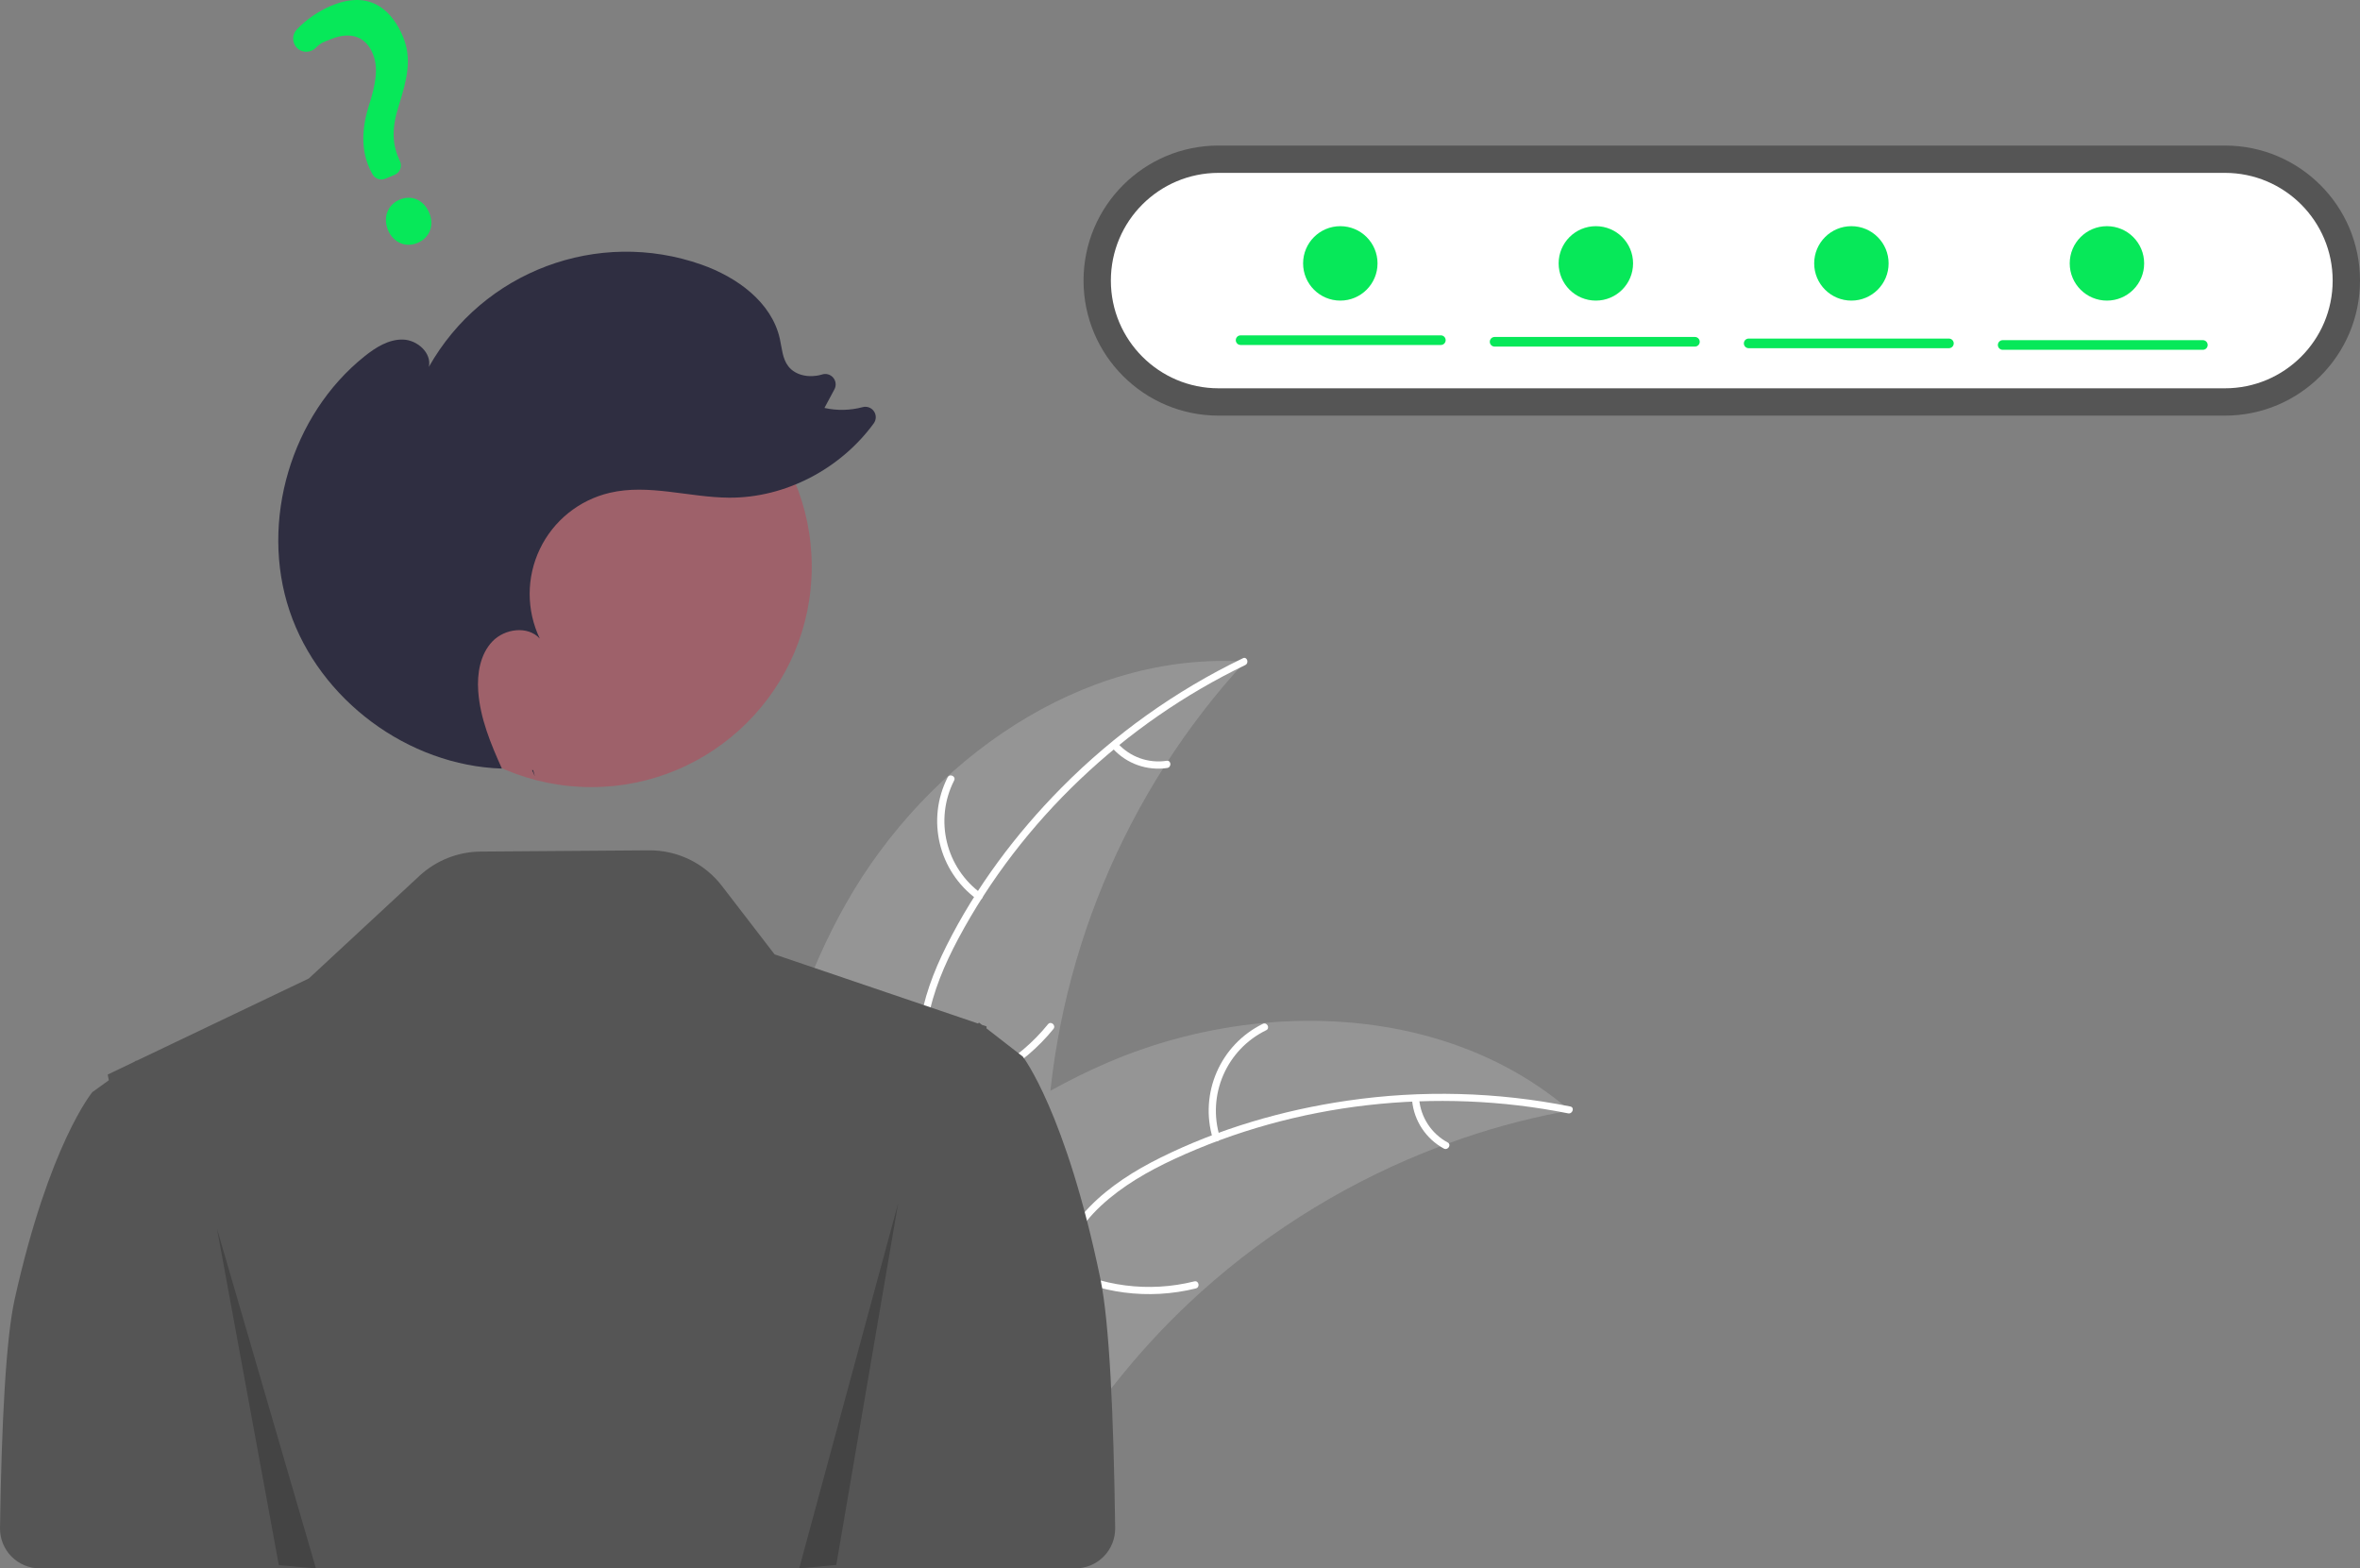 <?xml version="1.0" encoding="UTF-8" standalone="no"?><!-- Generator: Gravit.io --><svg xmlns="http://www.w3.org/2000/svg" xmlns:xlink="http://www.w3.org/1999/xlink" style="isolation:isolate" viewBox="0 0 691.244 459.38" width="691.244pt" height="459.38pt"><rect x="0" y="0" width="691.244" height="459.38" fill="#808080" stroke="none"/><defs><clipPath id="_clipPath_wePzEPUEJPkSn6mK9egJBFmKDHEHhhMh"><rect width="691.244" height="459.38"/></clipPath></defs><g clip-path="url(#_clipPath_wePzEPUEJPkSn6mK9egJBFmKDHEHhhMh)"><g><path d=" M 247.949 264.377 C 271.638 222.705 316.826 190.709 364.66 193.791 C 329.376 232.161 308.801 281.775 306.576 333.854 C 305.79 353.942 307.008 376.367 293.67 391.408 C 285.371 400.768 272.686 405.301 260.214 406.251 C 247.741 407.202 235.271 404.949 222.965 402.705 L 219.98 403.621 C 218.843 355.7 224.26 306.049 247.949 264.377 Z " fill="rgb(149,149,149)"/><path d=" M 364.731 194.794 C 329.358 211.823 299.196 240.262 280.681 274.947 C 276.678 282.445 273.27 290.401 271.783 298.812 C 270.296 307.227 271.335 315.237 274.209 323.229 C 276.836 330.536 280.37 337.706 281.176 345.524 C 282.025 353.765 278.993 361.47 273.535 367.585 C 266.857 375.067 257.889 379.704 248.961 383.933 C 239.049 388.629 228.678 393.349 221.657 402.114 C 220.807 403.176 219.209 401.793 220.058 400.733 C 232.273 385.485 253.182 382.619 267.682 370.336 C 274.448 364.604 279.527 356.799 279.206 347.653 C 278.926 339.656 275.288 332.259 272.564 324.884 C 269.703 317.14 268.277 309.354 269.302 301.097 C 270.352 292.652 273.456 284.547 277.25 276.978 C 285.806 259.91 297.515 244.241 310.928 230.695 C 326.344 215.125 344.309 202.307 364.047 192.795 C 365.269 192.207 365.945 194.21 364.731 194.794 L 364.731 194.794 Z " fill="rgb(255,255,255)"/><path d=" M 286.104 263.355 C 274.904 255.166 271.286 240.068 277.558 227.692 C 278.177 226.481 280.087 227.386 279.467 228.598 C 273.604 240.116 277.006 254.189 287.485 261.756 C 288.586 262.553 287.199 264.148 286.104 263.355 L 286.104 263.355 Z " fill="rgb(255,255,255)"/><path d=" M 272.388 319.7 C 285.977 317.715 298.317 310.68 306.95 300 C 307.804 298.942 309.402 300.323 308.549 301.381 C 299.545 312.478 286.688 319.772 272.543 321.807 C 271.195 322 271.047 319.892 272.388 319.7 L 272.388 319.7 Z " fill="rgb(255,255,255)"/><path d=" M 327.387 217.725 C 331 221.729 336.384 223.649 341.716 222.833 C 343.061 222.623 343.207 224.731 341.87 224.94 C 335.978 225.814 330.037 223.71 326.007 219.324 C 325.583 218.934 325.535 218.282 325.897 217.834 C 326.28 217.395 326.945 217.347 327.387 217.725 Z " fill="rgb(255,255,255)"/><path d=" M 459.836 325.25 C 459 325.405 458.164 325.56 457.32 325.731 C 446.088 327.873 435.049 330.925 424.311 334.855 C 423.476 335.146 422.634 335.453 421.809 335.767 C 396.04 345.512 372.304 359.957 351.808 378.367 C 343.659 385.7 336.08 393.642 329.136 402.125 C 319.547 413.841 310.082 427.308 297.551 434.947 C 296.252 435.758 294.905 436.489 293.516 437.134 L 221.329 407.192 C 221.199 407.041 221.062 406.907 220.931 406.756 L 217.994 405.693 C 218.322 405.23 218.672 404.757 218.999 404.295 C 219.188 404.026 219.393 403.763 219.582 403.494 C 219.713 403.317 219.845 403.14 219.953 402.973 C 219.996 402.913 220.041 402.855 220.077 402.812 C 220.185 402.644 220.304 402.5 220.405 402.349 Q 223.326 398.378 226.313 394.434 C 226.32 394.418 226.32 394.418 226.343 394.408 C 241.567 374.412 258.595 355.512 277.949 339.797 C 278.532 339.325 279.12 338.835 279.736 338.376 C 288.499 331.341 297.823 325.034 307.614 319.518 C 312.985 316.515 318.505 313.785 324.152 311.34 C 338.755 305.051 354.257 301.097 370.088 299.625 C 401.649 296.694 433.796 303.889 458.002 323.717 C 458.621 324.224 459.224 324.725 459.836 325.25 Z " fill="rgb(149,149,149)"/><path d=" M 459.294 326.098 C 420.798 318.398 379.593 322.946 343.927 339.492 C 336.216 343.069 328.705 347.369 322.454 353.189 C 316.2 359.013 312.207 366.034 309.69 374.146 C 307.389 381.562 305.894 389.414 301.83 396.141 C 297.547 403.232 290.487 407.559 282.447 409.156 C 272.61 411.109 262.658 409.412 252.983 407.414 C 242.242 405.195 231.119 402.72 220.237 405.491 C 218.918 405.827 218.475 403.761 219.791 403.426 C 238.725 398.605 257.145 408.906 276.118 407.828 C 284.97 407.325 293.725 404.151 298.976 396.656 C 303.567 390.102 305.115 382.006 307.38 374.477 C 309.759 366.571 313.308 359.495 319.098 353.521 C 325.02 347.409 332.379 342.807 339.965 339.048 C 357.072 330.572 375.855 325.11 394.72 322.37 C 416.403 319.22 438.465 319.801 459.951 324.09 C 461.281 324.356 460.615 326.363 459.294 326.099 L 459.294 326.098 Z " fill="rgb(255,255,255)"/><path d=" M 355.236 333.502 C 351.225 320.22 357.426 305.987 369.885 299.881 C 371.107 299.287 372.088 301.159 370.863 301.754 C 359.247 307.42 353.491 320.706 357.302 333.056 C 357.701 334.355 355.633 334.794 355.236 333.502 Z " fill="rgb(255,255,255)"/><path d=" M 310.362 370.232 C 322.406 376.828 336.495 378.641 349.817 375.311 C 351.137 374.98 351.581 377.046 350.263 377.376 C 336.393 380.816 321.736 378.899 309.217 372.007 C 308.024 371.35 309.175 369.578 310.362 370.232 L 310.362 370.232 Z " fill="rgb(255,255,255)"/><path d=" M 415.671 321.924 C 416.145 327.296 419.288 332.071 424.036 334.629 C 425.236 335.271 424.084 337.042 422.891 336.404 C 417.661 333.555 414.183 328.298 413.606 322.369 C 413.503 321.803 413.857 321.253 414.416 321.114 C 414.985 320.994 415.545 321.355 415.671 321.924 L 415.671 321.924 Z " fill="rgb(255,255,255)"/><path d=" M 322.325 374.648 C 312.216 325.767 299.579 309.469 299.579 309.469 L 294.751 305.726 L 288.946 301.216 L 288.974 300.636 L 287.597 300.168 L 287.273 299.917 L 286.743 299.51 L 286.658 299.602 L 286.478 299.788 L 260.207 290.858 L 226.877 279.537 L 211.444 259.476 C 206.348 252.853 198.445 248.998 190.089 249.06 L 140.799 249.425 C 134.134 249.474 127.729 252.015 122.843 256.547 L 90.445 286.598 L 39.963 310.708 L 39.878 310.623 L 39.348 311.001 L 31.548 314.731 L 31.87 316.406 L 27.042 319.89 C 27.042 319.89 14.406 335.054 4.296 380.538 C 1.724 392.111 0.458 416.937 0.001 447.529 C -0.045 450.655 1.164 453.669 3.358 455.897 C 5.552 458.124 8.547 459.379 11.674 459.38 L 281.306 459.38 L 281.306 459.379 L 314.96 459.379 C 318.084 459.378 321.077 458.125 323.271 455.9 C 325.464 453.676 326.675 450.665 326.632 447.541 C 326.186 414.252 324.921 387.199 322.325 374.648 Z " fill="rgb(85,85,85)"/><path d=" M 356.921 42.629 C 335.076 42.629 317.367 60.338 317.367 82.182 C 317.367 104.027 335.076 121.736 356.921 121.736 L 651.69 121.736 C 673.535 121.736 691.244 104.027 691.244 82.182 C 691.244 60.338 673.535 42.629 651.69 42.629 L 356.921 42.629 Z " fill="rgb(85,85,85)"/><path d=" M 356.921 50.634 C 339.497 50.634 325.372 64.759 325.372 82.182 C 325.372 99.606 339.497 113.731 356.921 113.731 L 651.69 113.731 C 669.114 113.731 683.239 99.606 683.239 82.182 C 683.239 64.759 669.114 50.634 651.69 50.634 L 356.921 50.634 Z " fill="rgb(255,255,255)"/><circle vector-effect="non-scaling-stroke" cx="173.184" cy="165.968" r="64.575" fill="rgb(158,97,106)"/><path d=" M 156.665 227.381 Q 156.251 226.47 155.84 225.552 C 155.945 225.556 156.05 225.571 156.156 225.574 L 156.665 227.381 Z " fill="rgb(47,46,65)"/><path d=" M 106.814 104.33 C 110.08 101.724 113.897 99.327 118.073 99.462 C 122.248 99.596 126.483 103.368 125.618 107.455 C 141.449 79.424 175.117 66.799 205.476 77.51 C 215.855 81.172 226.032 88.497 228.416 99.241 C 229.028 101.999 229.16 105.023 230.882 107.263 C 233.053 110.086 237.207 110.725 240.628 109.732 Q 240.679 109.717 240.73 109.702 C 241.913 109.298 243.222 109.656 244.034 110.605 C 244.847 111.554 244.998 112.903 244.417 114.009 L 241.48 119.485 C 245.182 120.31 249.028 120.229 252.692 119.247 C 253.938 118.92 255.256 119.412 255.983 120.477 C 256.71 121.542 256.688 122.949 255.929 123.991 C 246.246 137.285 230.069 145.869 213.561 145.768 C 201.828 145.697 189.974 141.653 178.555 144.351 C 169.608 146.465 162.098 152.514 158.126 160.805 C 154.153 169.096 154.145 178.739 158.104 187.037 C 154.596 183.2 147.815 184.108 144.226 187.87 C 140.638 191.632 139.709 197.247 140.071 202.433 C 140.624 210.366 143.732 217.84 147.008 225.115 C 119.539 224.25 93.557 204.981 84.812 178.918 C 76.03 152.747 85.233 121.545 106.814 104.33 Z " fill="rgb(47,46,65)"/><g opacity="0.2"><path d=" M 63.558 359.89 L 81.67 458.433 L 92.538 459.379 L 63.558 359.89 L 63.558 359.89 Z " fill="rgb(0,0,0)"/></g><g opacity="0.2"><path d=" M 263.063 352.459 L 244.951 458.362 L 234.084 459.379 L 263.063 352.459 L 263.063 352.459 Z " fill="rgb(0,0,0)"/></g><path d=" M 122.262 71.165 C 118.789 72.615 115.165 71.026 113.646 67.387 C 112.103 63.692 113.544 59.941 117.072 58.468 C 120.601 56.994 124.16 58.587 125.728 62.342 C 127.272 66.04 125.847 69.668 122.262 71.165 Z  M 115.61 51.195 L 112.848 52.348 C 111.418 52.938 109.775 52.335 109.065 50.96 L 108.929 50.693 C 105.958 45.335 105.617 38.823 107.923 31.348 C 110.059 24.643 110.946 19.927 109.162 15.655 C 107.099 10.715 102.695 9.168 97.078 11.409 C 94.9 12.319 94.207 12.304 92.492 14.005 C 91.739 14.761 90.711 15.179 89.643 15.163 C 88.611 15.151 87.628 14.72 86.92 13.969 C 85.519 12.483 85.507 10.166 86.893 8.666 C 89.775 5.65 93.25 3.264 97.1 1.658 C 109.168 -3.381 115.242 4.058 118.022 10.716 C 120.742 17.228 119.212 23.27 116.754 31.094 C 114.695 37.596 114.815 42.414 117.154 47.205 C 117.496 47.937 117.524 48.776 117.232 49.529 C 116.941 50.282 116.355 50.883 115.61 51.195 L 115.61 51.195 Z " fill="rgb(7,232,89)"/><path d=" M 422.031 101.047 L 363.383 101.047 C 362.876 101.05 362.406 100.782 362.152 100.343 C 361.897 99.905 361.897 99.364 362.152 98.925 C 362.406 98.487 362.876 98.218 363.383 98.222 L 422.031 98.222 C 422.808 98.227 423.434 98.858 423.434 99.634 C 423.434 100.411 422.808 101.042 422.031 101.047 L 422.031 101.047 Z " fill="rgb(7,232,89)"/><path d=" M 496.43 101.518 L 437.782 101.518 C 437.275 101.521 436.805 101.253 436.55 100.814 C 436.296 100.376 436.296 99.834 436.55 99.396 C 436.805 98.957 437.275 98.689 437.782 98.692 L 496.43 98.692 C 496.937 98.689 497.407 98.957 497.661 99.396 C 497.916 99.834 497.916 100.376 497.661 100.814 C 497.407 101.253 496.937 101.521 496.43 101.518 L 496.43 101.518 Z " fill="rgb(7,232,89)"/><path d=" M 570.829 101.989 L 512.18 101.989 C 511.404 101.983 510.777 101.352 510.777 100.576 C 510.777 99.799 511.404 99.169 512.18 99.163 L 570.829 99.163 C 571.336 99.16 571.805 99.428 572.06 99.867 C 572.314 100.305 572.314 100.847 572.06 101.285 C 571.805 101.724 571.336 101.992 570.829 101.989 L 570.829 101.989 Z " fill="rgb(7,232,89)"/><path d=" M 645.227 102.459 L 586.579 102.459 C 585.803 102.454 585.176 101.823 585.176 101.047 C 585.176 100.27 585.803 99.639 586.579 99.634 L 645.227 99.634 C 646.004 99.639 646.63 100.27 646.63 101.047 C 646.63 101.823 646.004 102.454 645.227 102.459 L 645.227 102.459 Z " fill="rgb(7,232,89)"/><circle vector-effect="non-scaling-stroke" cx="392.578" cy="77.146" r="10.9" fill="rgb(7,232,89)"/><circle vector-effect="non-scaling-stroke" cx="467.426" cy="77.146" r="10.9" fill="rgb(7,232,89)"/><circle vector-effect="non-scaling-stroke" cx="542.274" cy="77.146" r="10.9" fill="rgb(7,232,89)"/><circle vector-effect="non-scaling-stroke" cx="617.122" cy="77.146" r="10.9" fill="rgb(7,232,89)"/></g></g></svg>